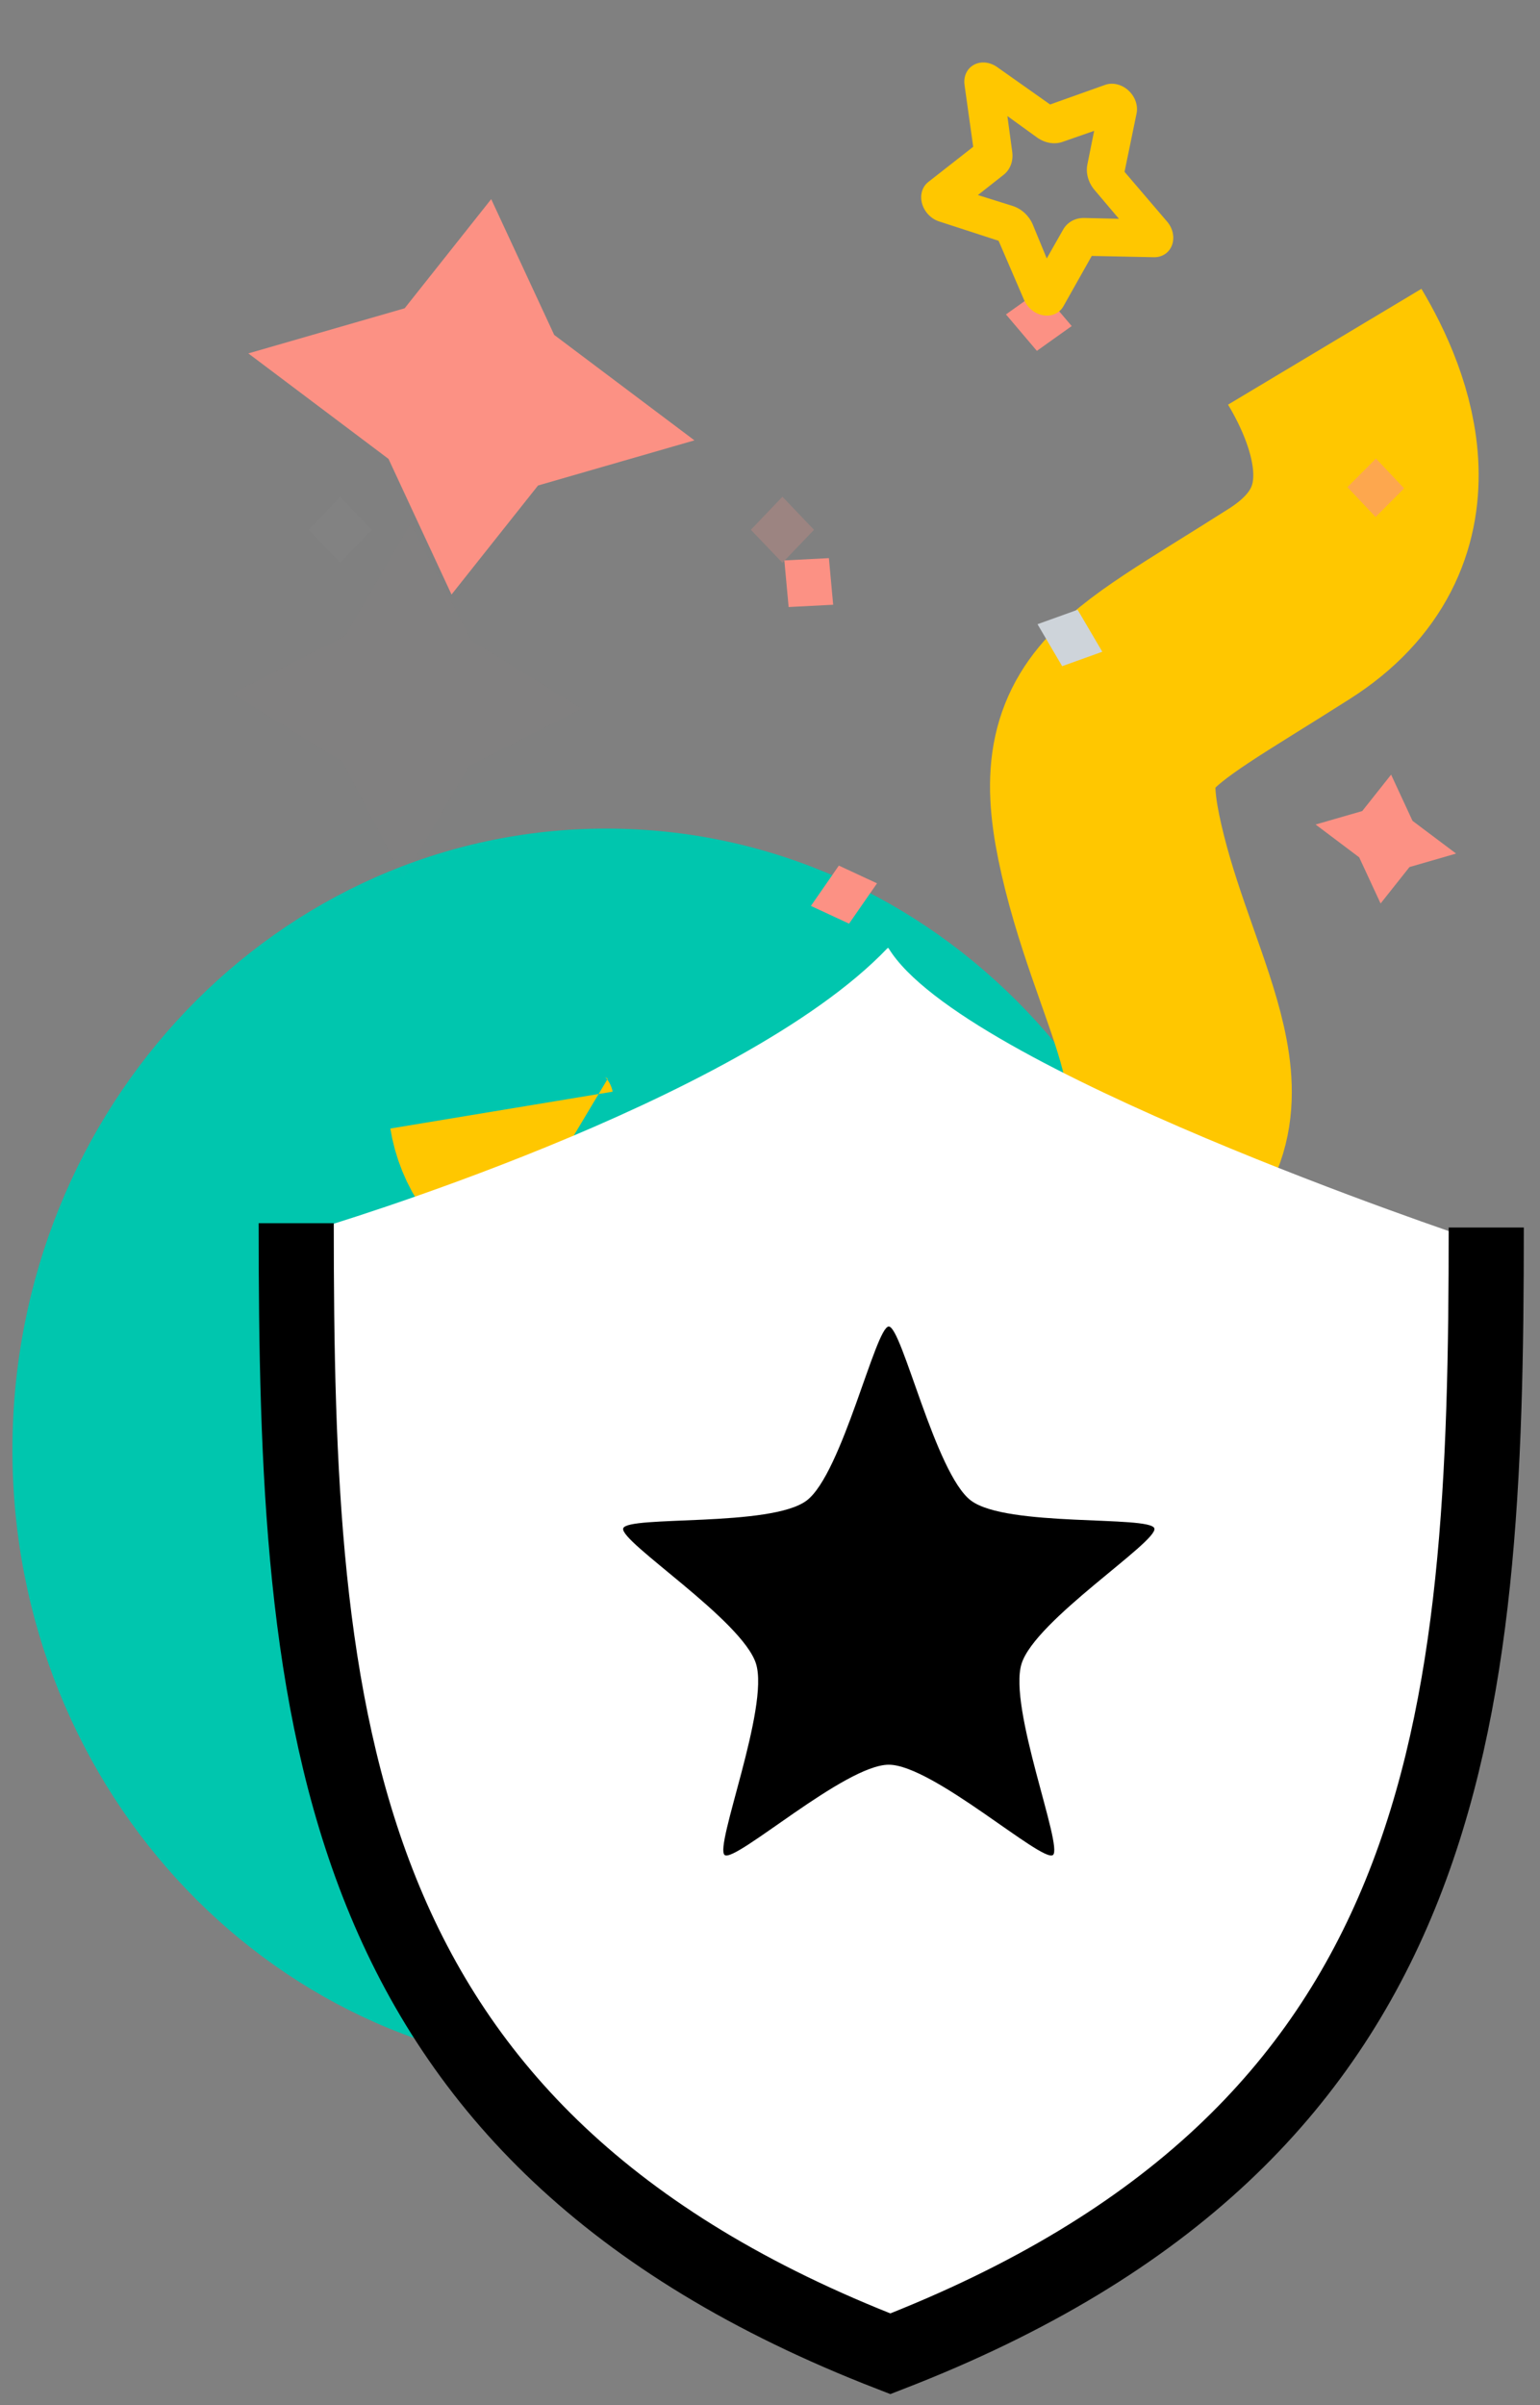 <svg width="41" height="64" viewBox="0 0 41 64" fill="none" xmlns="http://www.w3.org/2000/svg">
<rect x="0" y="0" width="41" height="64" fill="#808080" stroke="none"/>
<path d="M31.953 38.581C31.953 47.712 24.874 55.114 16.142 55.114C7.41 55.114 0.331 47.712 0.331 38.581C0.331 29.45 7.41 22.048 16.142 22.048C24.874 22.048 31.953 29.45 31.953 38.581Z" fill="#00C6AE"/>
<path d="M21.66 27.54C21.727 27.72 21.785 27.9 21.835 28.076" stroke="#FFC700" stroke-width="6" stroke-miterlimit="10"/>
<path d="M13.351 29.538C13.464 30.22 13.843 30.801 14.641 31.278" stroke="#FFC700" stroke-width="6"/>
<path d="M35.269 9.226C36.253 10.87 37.518 14.036 34.332 16.063C29.87 18.903 28.706 19.106 29.676 22.96C30.646 26.815 32.78 29.655 30.064 31.278" stroke="#FFC700" stroke-width="6"/>
<path d="M20.298 31.14L19.843 32.33L18.706 32.084L19.16 30.894L20.298 31.14Z" fill="#CED4DA"/>
<path d="M23.376 32.317L22.922 33.506L21.785 33.26L22.239 32.071L23.376 32.317Z" fill="#CED4DA"/>
<path d="M28.649 29.33L29.059 30.53L27.912 30.75L27.502 29.55L28.649 29.33Z" fill="#FC9184"/>
<g opacity="1">
<path d="M21.589 24.105L22.333 23.032L23.349 23.504L22.605 24.577L21.589 24.105Z" fill="#FC9184"/>
</g>
<path d="M20.882 14.912L22.068 14.851L22.182 16.091L20.996 16.152L20.882 14.912Z" fill="#FC9184"/>
<path d="M27.622 16.609L28.69 16.225L29.347 17.342L28.278 17.726L27.622 16.609Z" fill="#CED4DA"/>
<path d="M26.782 8.366L27.709 7.706L28.532 8.676L27.605 9.336L26.782 8.366Z" fill="#FC9184"/>
<g opacity="0.589">
<path d="M35.873 12.963L36.632 12.201L37.383 12.994L36.623 13.757L35.873 12.963Z" fill="#FC9184"/>
</g>
<g opacity="0.229">
<path d="M19.99 14.097L20.831 13.217L21.672 14.097L20.831 14.976L19.99 14.097Z" fill="#FC9184"/>
</g>
<g opacity="0.027">
<path d="M8.216 14.097L9.057 13.217L9.898 14.097L9.057 14.976L8.216 14.097Z" fill="#CED4DA"/>
</g>
<g opacity="0.01">
<path d="M10.814 20.275L11.409 19.254L12.436 18.73L11.408 18.094L10.857 17.035L10.262 18.056L9.235 18.58L10.263 19.216L10.814 20.275Z" stroke="#FC9184" stroke-width="3" stroke-miterlimit="10"/>
</g>
<path d="M28.043 8.371C28.157 8.333 28.25 8.257 28.309 8.154L29.066 6.81L30.709 6.844C30.935 6.853 31.128 6.727 31.203 6.521C31.277 6.322 31.228 6.08 31.074 5.899L29.939 4.572L30.26 3.015C30.302 2.802 30.218 2.567 30.042 2.407C29.862 2.242 29.617 2.185 29.415 2.261L27.957 2.78L26.539 1.779C26.256 1.584 25.901 1.639 25.745 1.901C25.684 2.004 25.661 2.13 25.679 2.259L25.91 3.906L24.716 4.841C24.477 5.026 24.46 5.395 24.677 5.665C24.765 5.775 24.884 5.857 25.014 5.896L26.586 6.407L27.265 7.983C27.403 8.295 27.751 8.469 28.043 8.371ZM27.494 5.97C27.395 5.739 27.195 5.555 26.96 5.48L26.035 5.19L26.719 4.652C26.898 4.512 26.984 4.28 26.948 4.034L26.82 3.088L27.612 3.66C27.821 3.808 28.074 3.851 28.289 3.775L29.13 3.482L28.95 4.376C28.903 4.607 28.975 4.862 29.143 5.058L29.79 5.822L28.861 5.8C28.623 5.797 28.415 5.913 28.303 6.111L27.868 6.877L27.494 5.97Z" fill="#FFC700"/>
<path d="M12.759 7.984L11.603 9.441L9.738 9.979L11.481 11.29L12.339 13.136L13.495 11.68L15.36 11.142L13.617 9.832L12.759 7.984Z" stroke="#FC9184" stroke-width="2.839" stroke-miterlimit="10" stroke-linecap="round"/>
<path d="M35.026 21.939L36.186 22.812L36.756 24.04L37.525 23.071L38.766 22.712L37.606 21.841L37.036 20.612L36.267 21.581L35.026 21.939Z" fill="#FC9184"/>
<path d="M23.655 25.228H23.629C19.682 29.366 8.453 32.694 8.453 32.694C8.453 45.881 8.654 56.751 23.704 62.579C38.753 56.751 39.084 46.119 39.084 32.932C39.084 32.932 25.602 28.438 23.655 25.228Z" fill="white"/>
<path d="M7.886 32.548C7.886 45.735 8.654 56.801 23.704 62.63C38.753 56.801 39.569 45.849 39.569 32.662" stroke="black" stroke-width="2" stroke-miterlimit="10"/>
<path d="M23.662 35.296C24.013 35.296 24.902 39.208 25.847 39.925C26.791 40.643 30.624 40.319 30.733 40.667C30.841 41.016 27.558 43.109 27.197 44.27C26.836 45.432 28.315 49.143 28.032 49.359C27.748 49.574 24.83 46.956 23.662 46.956C22.495 46.956 19.576 49.574 19.293 49.359C19.009 49.143 20.488 45.432 20.128 44.27C19.767 43.109 16.484 41.016 16.592 40.667C16.7 40.319 20.533 40.643 21.478 39.925C22.422 39.208 23.312 35.296 23.662 35.296Z" fill="black"/>
</svg>

